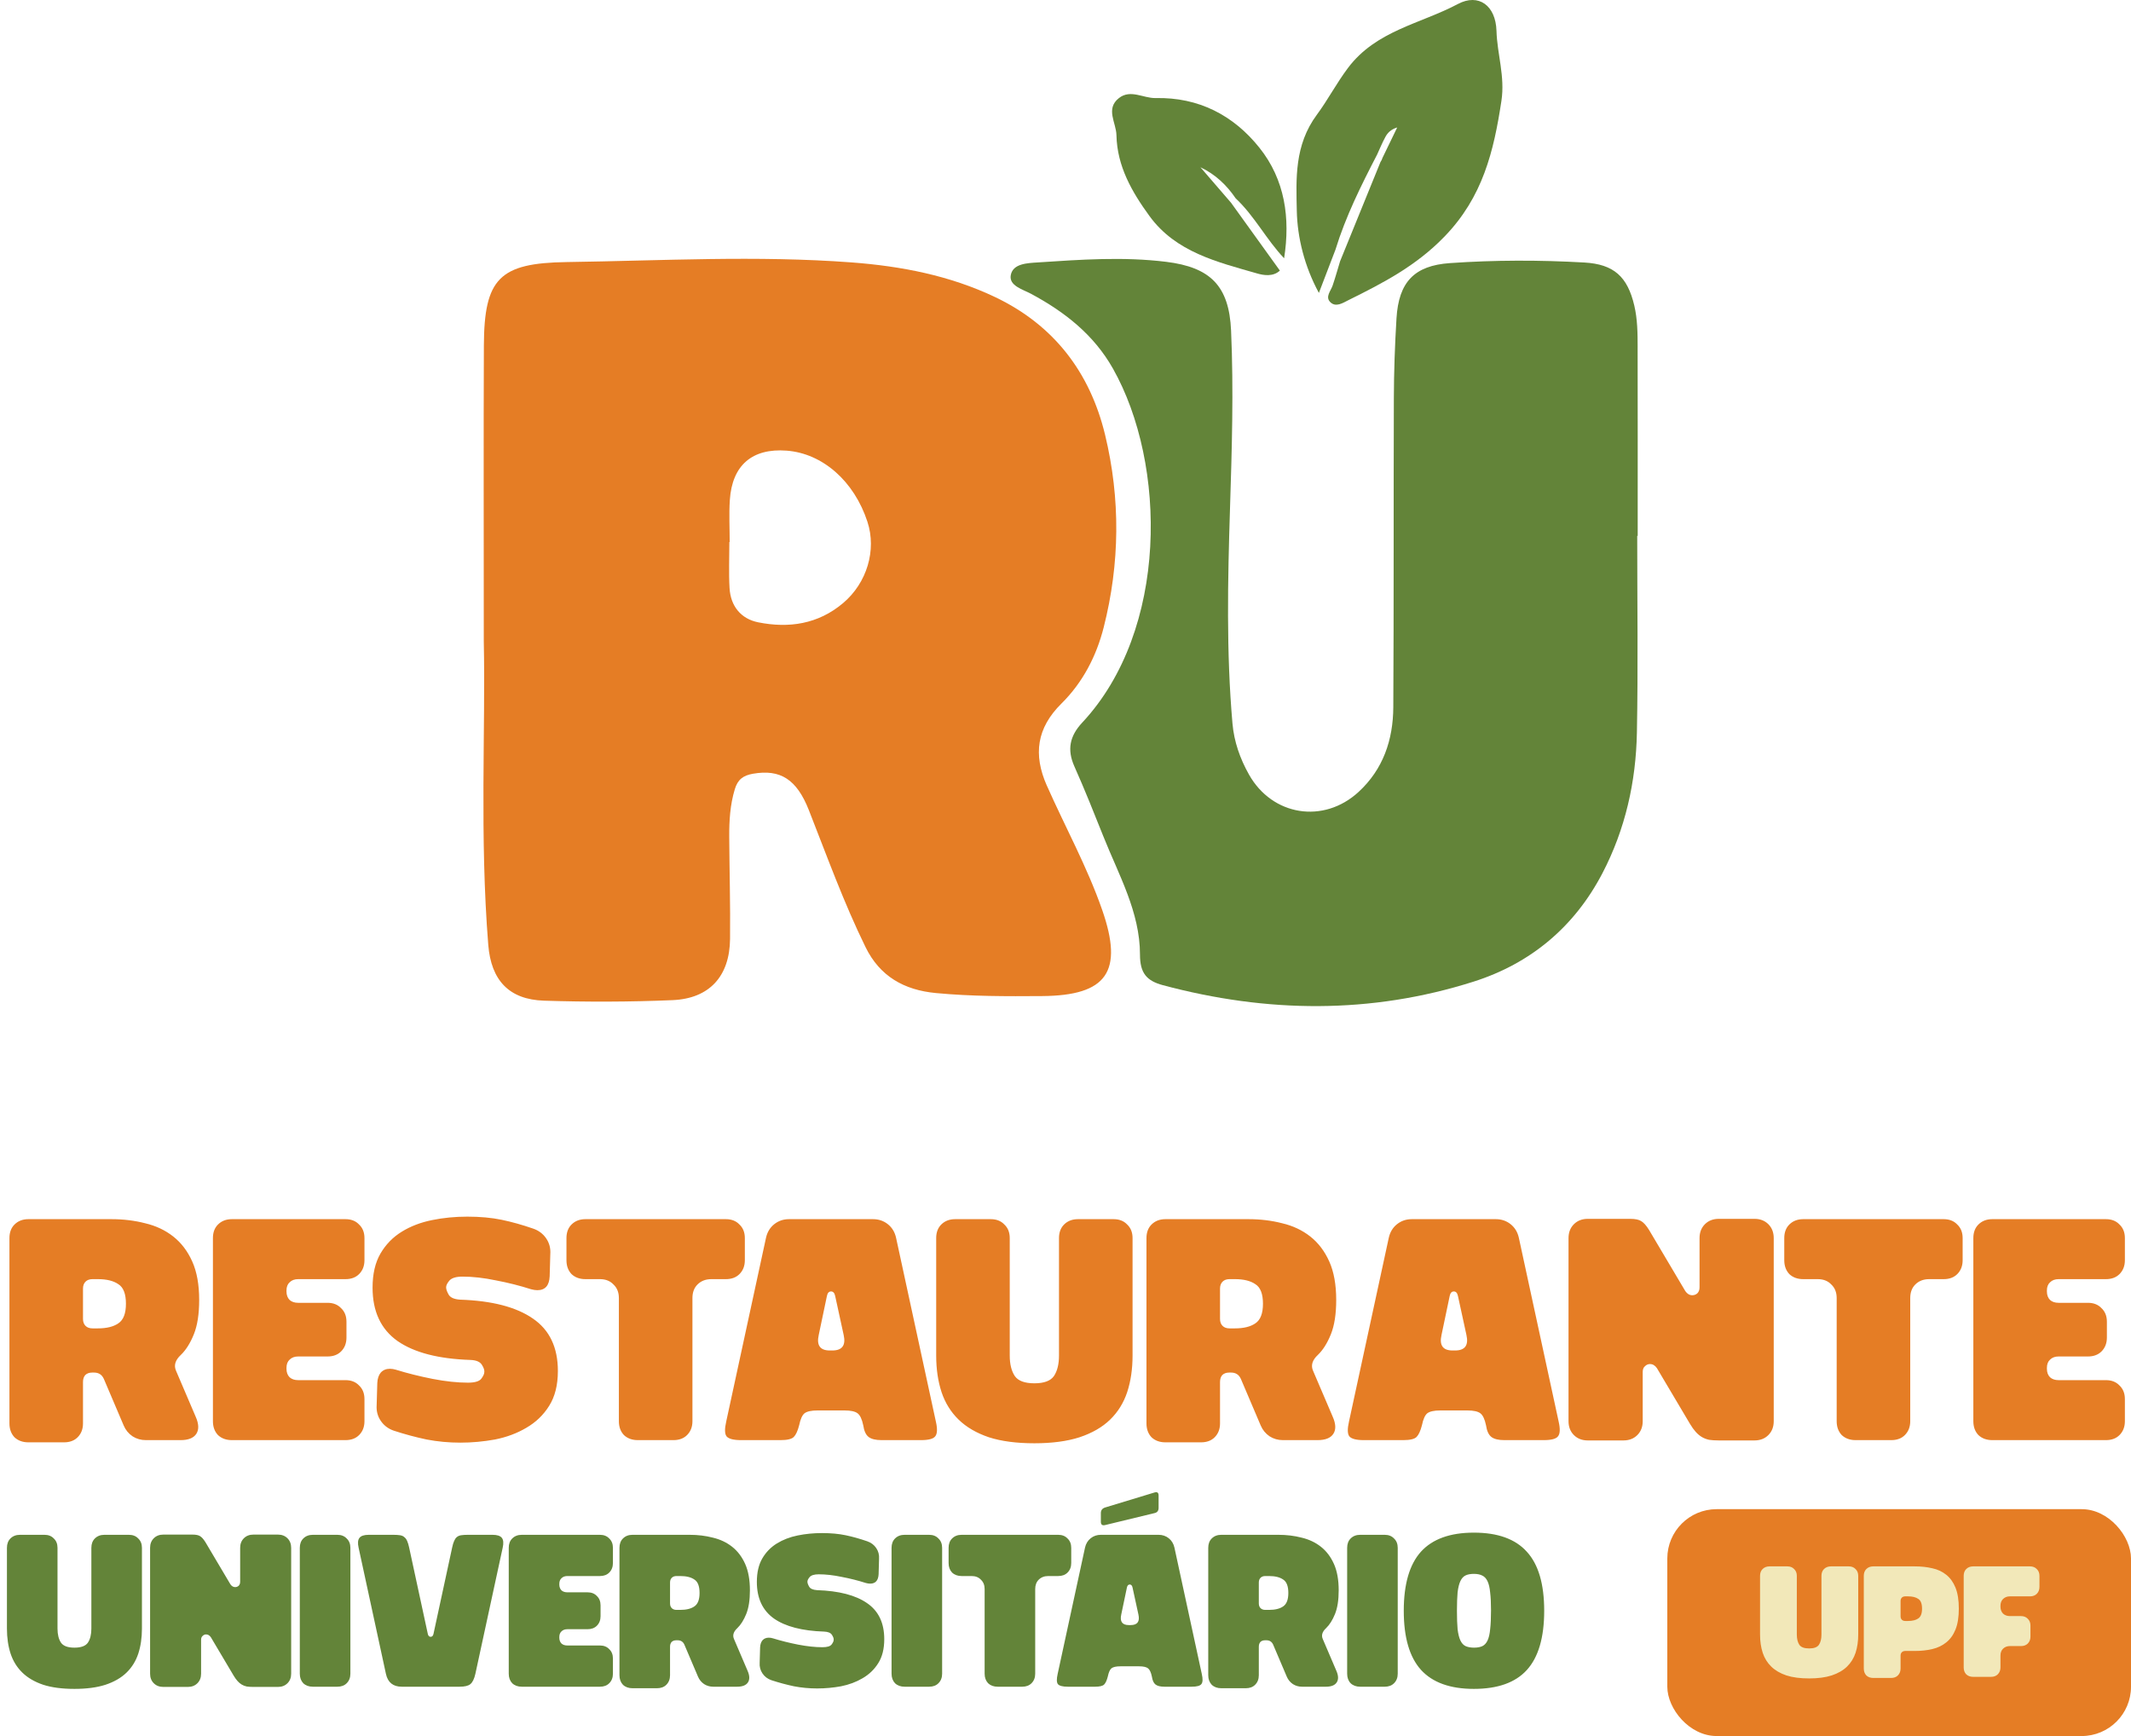 <svg width="216" height="176" viewBox="0 0 216 176" fill="none" xmlns="http://www.w3.org/2000/svg">
<path d="M106.11 79.652C104.704 76.477 105.098 73.793 107.584 71.332C109.751 69.187 111.128 66.532 111.873 63.597C113.517 57.115 113.579 50.578 112.014 44.089C110.485 37.749 106.82 32.955 100.866 30.119C96.281 27.936 91.366 26.984 86.324 26.604C76.699 25.881 67.073 26.431 57.448 26.568C50.622 26.666 49.076 28.231 49.046 35.037C49.006 44.321 49.037 53.605 49.037 65.035C49.224 73.857 48.608 84.837 49.492 95.798C49.78 99.367 51.58 101.335 55.145 101.449C59.48 101.589 63.831 101.579 68.164 101.395C71.924 101.235 73.958 98.964 73.999 95.197C74.037 91.742 73.937 88.285 73.916 84.831C73.907 83.204 74.001 81.596 74.482 80.008C74.782 79.014 75.337 78.616 76.318 78.443C79.097 77.956 80.758 79.007 81.989 82.138C83.824 86.8 85.524 91.519 87.735 96.026C89.182 98.977 91.633 100.37 94.86 100.676C98.448 101.017 102.04 101.009 105.633 100.982C112.218 100.933 113.887 98.493 111.724 92.265C110.207 87.9 107.976 83.856 106.111 79.648L106.11 79.652ZM85.446 61.15C82.927 63.277 79.956 63.716 76.847 63.09C75.093 62.736 74.053 61.441 73.948 59.617C73.858 58.067 73.929 56.507 73.929 54.952C73.94 54.952 73.95 54.952 73.961 54.952C73.961 53.532 73.883 52.106 73.977 50.692C74.207 47.163 76.248 45.422 79.734 45.687C83.384 45.965 86.579 48.78 87.926 52.903C88.861 55.767 87.886 59.092 85.448 61.15H85.446Z" fill="#E57D25"/>
<path d="M165.993 35.214C165.99 33.794 165.982 32.372 165.651 30.969C164.965 28.06 163.596 26.786 160.589 26.614C156.047 26.354 151.496 26.357 146.959 26.674C143.348 26.927 141.774 28.598 141.55 32.268C141.385 34.973 141.291 37.683 141.282 40.392C141.244 50.829 141.285 61.267 141.226 71.704C141.207 74.997 140.205 77.991 137.701 80.291C134.154 83.55 128.961 82.717 126.6 78.528C125.693 76.918 125.086 75.197 124.924 73.345C124.291 66.107 124.443 58.859 124.673 51.608C124.864 45.58 125.05 39.548 124.783 33.519C124.583 28.982 122.689 27.093 118.197 26.543C113.855 26.009 109.527 26.317 105.195 26.605C104.126 26.674 102.675 26.716 102.454 27.889C102.25 28.976 103.679 29.339 104.521 29.793C107.927 31.627 110.867 33.928 112.807 37.364C118.275 47.049 118.456 63.882 109.693 73.261C108.431 74.613 108.138 75.992 108.901 77.701C109.948 80.051 110.902 82.443 111.855 84.834C113.404 88.722 115.549 92.472 115.55 96.779C115.55 98.658 116.224 99.437 117.881 99.881C128.414 102.701 138.945 102.83 149.364 99.518C155.14 97.682 159.578 93.978 162.417 88.538C164.749 84.069 165.825 79.245 165.918 74.251C166.044 67.611 165.95 60.968 165.95 54.327C165.966 54.327 165.982 54.327 165.998 54.327C165.998 47.957 166.006 41.585 165.991 35.215L165.993 35.214Z" fill="#638439"/>
<path d="M151.685 3.129C151.61 0.569 149.88 -0.713 147.772 0.407C143.996 2.416 139.482 3.091 136.632 6.888C135.464 8.444 134.57 10.159 133.487 11.619C131.183 14.72 131.379 18.156 131.445 21.377C131.501 24.08 132.225 27.014 133.684 29.696C134.271 28.161 134.819 26.733 135.366 25.305C136.4 21.934 137.968 18.795 139.582 15.677C139.86 15.075 140.108 14.458 140.427 13.877C140.646 13.476 140.962 13.128 141.623 12.92C141.123 13.954 140.622 14.987 140.122 16.021C140.098 16.134 140.031 16.269 139.93 16.418C138.565 19.773 137.199 23.128 135.834 26.482C135.585 27.301 135.355 28.126 135.08 28.937C134.891 29.493 134.317 30.085 134.819 30.61C135.391 31.208 136.124 30.704 136.683 30.427C140.189 28.69 143.534 26.962 146.417 23.981C150.297 19.973 151.409 15.348 152.185 10.227C152.563 7.736 151.755 5.5 151.685 3.131V3.129Z" fill="#638439"/>
<path d="M127.652 14.971C125.023 11.686 121.506 9.848 117.133 9.942C115.892 9.969 114.588 9.02 113.417 9.942C112.03 11.035 113.137 12.433 113.164 13.7C113.23 16.864 114.739 19.468 116.515 21.906C119.185 25.568 123.385 26.562 127.422 27.722C128.078 27.911 129.034 28.08 129.73 27.433C128.079 25.14 126.429 22.845 124.778 20.552C123.744 19.354 122.71 18.154 121.676 16.956C123.193 17.673 124.337 18.767 125.25 20.109C127.169 21.906 128.36 24.291 130.159 26.184C130.796 22.115 130.248 18.214 127.652 14.971Z" fill="#638439"/>
<rect x="169" y="153" width="47" height="23" rx="5" fill="#E57D25"/>
<path d="M178.4 159.76C178.4 159.472 178.485 159.243 178.656 159.072C178.837 158.891 179.072 158.8 179.36 158.8H181.168C181.456 158.8 181.685 158.891 181.856 159.072C182.037 159.243 182.128 159.472 182.128 159.76V165.712C182.128 166.149 182.213 166.496 182.384 166.752C182.554 166.997 182.885 167.12 183.376 167.12C183.866 167.12 184.197 166.997 184.368 166.752C184.538 166.496 184.624 166.149 184.624 165.712V159.76C184.624 159.472 184.709 159.243 184.88 159.072C185.061 158.891 185.296 158.8 185.584 158.8H187.392C187.68 158.8 187.909 158.891 188.08 159.072C188.261 159.243 188.352 159.472 188.352 159.76V165.712C188.352 166.395 188.261 167.013 188.08 167.568C187.898 168.112 187.61 168.576 187.216 168.96C186.821 169.344 186.304 169.643 185.664 169.856C185.034 170.059 184.272 170.16 183.376 170.16C182.469 170.16 181.701 170.059 181.072 169.856C180.442 169.643 179.93 169.344 179.536 168.96C179.141 168.576 178.853 168.112 178.672 167.568C178.49 167.013 178.4 166.395 178.4 165.712V159.76ZM189.876 170.112C189.588 170.112 189.353 170.027 189.172 169.856C189.001 169.675 188.916 169.44 188.916 169.152V159.76C188.916 159.472 189.001 159.243 189.172 159.072C189.353 158.891 189.588 158.8 189.876 158.8H194.084C194.724 158.8 195.316 158.864 195.86 158.992C196.404 159.109 196.873 159.328 197.268 159.648C197.673 159.968 197.988 160.405 198.212 160.96C198.436 161.515 198.548 162.224 198.548 163.088C198.548 163.941 198.436 164.645 198.212 165.2C197.988 165.755 197.673 166.192 197.268 166.512C196.873 166.832 196.404 167.056 195.86 167.184C195.316 167.312 194.724 167.376 194.084 167.376H193.124C192.974 167.376 192.857 167.419 192.772 167.504C192.686 167.589 192.644 167.707 192.644 167.856V169.152C192.644 169.44 192.553 169.675 192.372 169.856C192.201 170.027 191.972 170.112 191.684 170.112H189.876ZM192.644 163.856C192.644 164.005 192.686 164.123 192.772 164.208C192.857 164.293 192.974 164.336 193.124 164.336H193.396C193.844 164.336 194.19 164.251 194.436 164.08C194.692 163.909 194.82 163.579 194.82 163.088C194.82 162.587 194.692 162.256 194.436 162.096C194.19 161.925 193.844 161.84 193.396 161.84H193.124C192.974 161.84 192.857 161.883 192.772 161.968C192.686 162.053 192.644 162.171 192.644 162.32V163.856ZM199.041 159.76C199.041 159.472 199.126 159.243 199.297 159.072C199.478 158.891 199.713 158.8 200.001 158.8H205.761C206.049 158.8 206.278 158.891 206.449 159.072C206.63 159.243 206.721 159.472 206.721 159.76V160.88C206.721 161.168 206.63 161.403 206.449 161.584C206.278 161.755 206.049 161.84 205.761 161.84H203.729C203.441 161.84 203.206 161.931 203.025 162.112C202.854 162.283 202.769 162.512 202.769 162.8V162.88C202.769 163.168 202.854 163.403 203.025 163.584C203.206 163.755 203.441 163.84 203.729 163.84H204.849C205.137 163.84 205.366 163.931 205.537 164.112C205.718 164.283 205.809 164.512 205.809 164.8V165.92C205.809 166.208 205.718 166.443 205.537 166.624C205.366 166.795 205.137 166.88 204.849 166.88H203.729C203.441 166.88 203.206 166.971 203.025 167.152C202.854 167.323 202.769 167.552 202.769 167.84V169.04C202.769 169.328 202.678 169.563 202.497 169.744C202.326 169.915 202.097 170 201.809 170H200.001C199.713 170 199.478 169.915 199.297 169.744C199.126 169.563 199.041 169.328 199.041 169.04V159.76Z" fill="#F2E8B9"/>
<path d="M0.703 156.92C0.703 156.524 0.821 156.209 1.055 155.974C1.305 155.725 1.627 155.6 2.023 155.6H4.509C4.905 155.6 5.221 155.725 5.455 155.974C5.705 156.209 5.829 156.524 5.829 156.92V165.104C5.829 165.705 5.947 166.182 6.181 166.534C6.416 166.871 6.871 167.04 7.545 167.04C8.22 167.04 8.675 166.871 8.909 166.534C9.144 166.182 9.261 165.705 9.261 165.104V156.92C9.261 156.524 9.379 156.209 9.613 155.974C9.863 155.725 10.185 155.6 10.581 155.6H13.067C13.463 155.6 13.779 155.725 14.013 155.974C14.263 156.209 14.387 156.524 14.387 156.92V165.104C14.387 166.043 14.263 166.893 14.013 167.656C13.764 168.404 13.368 169.042 12.825 169.57C12.283 170.098 11.571 170.509 10.691 170.802C9.826 171.081 8.777 171.22 7.545 171.22C6.299 171.22 5.243 171.081 4.377 170.802C3.512 170.509 2.808 170.098 2.265 169.57C1.723 169.042 1.327 168.404 1.077 167.656C0.828 166.893 0.703 166.043 0.703 165.104V156.92ZM28.171 155.578C28.567 155.578 28.889 155.703 29.139 155.952C29.388 156.201 29.513 156.524 29.513 156.92V169.68C29.513 170.076 29.388 170.399 29.139 170.648C28.889 170.897 28.567 171.022 28.171 171.022H25.685C25.421 171.022 25.193 171.007 25.003 170.978C24.812 170.934 24.643 170.868 24.497 170.78C24.35 170.692 24.211 170.575 24.079 170.428C23.947 170.281 23.815 170.098 23.683 169.878L21.373 165.984C21.241 165.793 21.079 165.698 20.889 165.698C20.757 165.698 20.639 165.749 20.537 165.852C20.434 165.94 20.383 166.072 20.383 166.248V169.68C20.383 170.076 20.258 170.399 20.009 170.648C19.759 170.897 19.437 171.022 19.041 171.022H16.555C16.159 171.022 15.836 170.897 15.587 170.648C15.337 170.399 15.213 170.076 15.213 169.68V156.92C15.213 156.524 15.337 156.201 15.587 155.952C15.836 155.703 16.159 155.578 16.555 155.578H19.503C19.855 155.578 20.111 155.629 20.273 155.732C20.449 155.835 20.632 156.04 20.823 156.348L23.353 160.616C23.485 160.807 23.646 160.902 23.837 160.902C23.969 160.902 24.086 160.858 24.189 160.77C24.291 160.667 24.343 160.528 24.343 160.352V156.92C24.343 156.524 24.467 156.201 24.717 155.952C24.966 155.703 25.289 155.578 25.685 155.578H28.171ZM31.709 171C31.313 171 30.99 170.883 30.741 170.648C30.506 170.399 30.389 170.076 30.389 169.68V156.92C30.389 156.524 30.506 156.209 30.741 155.974C30.99 155.725 31.313 155.6 31.709 155.6H34.195C34.591 155.6 34.906 155.725 35.141 155.974C35.39 156.209 35.515 156.524 35.515 156.92V169.68C35.515 170.076 35.39 170.399 35.141 170.648C34.906 170.883 34.591 171 34.195 171H31.709ZM43.365 165.654C43.409 165.845 43.504 165.94 43.651 165.94C43.797 165.94 43.893 165.845 43.937 165.654L45.829 156.898C45.888 156.619 45.953 156.399 46.027 156.238C46.1 156.062 46.188 155.93 46.291 155.842C46.408 155.739 46.555 155.673 46.731 155.644C46.922 155.615 47.156 155.6 47.435 155.6H49.921C50.39 155.6 50.706 155.703 50.867 155.908C51.028 156.113 51.057 156.443 50.955 156.898L48.183 169.702C48.066 170.215 47.897 170.56 47.677 170.736C47.471 170.912 47.105 171 46.577 171H40.725C39.845 171 39.309 170.567 39.119 169.702L36.347 156.898C36.244 156.443 36.273 156.113 36.435 155.908C36.596 155.703 36.911 155.6 37.381 155.6H39.867C40.145 155.6 40.373 155.615 40.549 155.644C40.739 155.673 40.886 155.739 40.989 155.842C41.106 155.93 41.202 156.062 41.275 156.238C41.348 156.399 41.414 156.619 41.473 156.898L43.365 165.654ZM51.567 156.92C51.567 156.524 51.684 156.209 51.919 155.974C52.169 155.725 52.491 155.6 52.887 155.6H60.807C61.203 155.6 61.519 155.725 61.753 155.974C62.002 156.209 62.127 156.524 62.127 156.92V158.46C62.127 158.856 62.002 159.179 61.753 159.428C61.519 159.663 61.203 159.78 60.807 159.78H57.507C57.258 159.78 57.06 159.853 56.913 160C56.767 160.132 56.693 160.323 56.693 160.572V160.638C56.693 160.887 56.767 161.085 56.913 161.232C57.06 161.364 57.258 161.43 57.507 161.43H59.553C59.949 161.43 60.264 161.555 60.499 161.804C60.748 162.039 60.873 162.354 60.873 162.75V163.85C60.873 164.246 60.748 164.569 60.499 164.818C60.264 165.053 59.949 165.17 59.553 165.17H57.507C57.258 165.17 57.06 165.243 56.913 165.39C56.767 165.522 56.693 165.713 56.693 165.962V166.028C56.693 166.277 56.767 166.475 56.913 166.622C57.06 166.754 57.258 166.82 57.507 166.82H60.807C61.203 166.82 61.519 166.945 61.753 167.194C62.002 167.429 62.127 167.744 62.127 168.14V169.68C62.127 170.076 62.002 170.399 61.753 170.648C61.519 170.883 61.203 171 60.807 171H52.887C52.491 171 52.169 170.883 51.919 170.648C51.684 170.399 51.567 170.076 51.567 169.68V156.92ZM64.11 171.154C63.714 171.154 63.391 171.037 63.142 170.802C62.907 170.553 62.79 170.23 62.79 169.834V156.92C62.79 156.524 62.907 156.209 63.142 155.974C63.391 155.725 63.714 155.6 64.11 155.6H69.896C70.732 155.6 71.516 155.695 72.25 155.886C72.998 156.062 73.65 156.37 74.208 156.81C74.765 157.25 75.205 157.829 75.528 158.548C75.85 159.267 76.012 160.161 76.012 161.232C76.012 162.215 75.887 163.014 75.638 163.63C75.388 164.246 75.088 164.723 74.736 165.06C74.34 165.427 74.23 165.801 74.406 166.182L75.77 169.372C75.99 169.871 76.004 170.267 75.814 170.56C75.623 170.853 75.256 171 74.714 171H72.294C71.956 171 71.648 170.912 71.37 170.736C71.091 170.545 70.886 170.296 70.754 169.988L69.368 166.732C69.236 166.439 69.008 166.292 68.686 166.292H68.554C68.348 166.292 68.187 166.351 68.07 166.468C67.967 166.585 67.916 166.747 67.916 166.952V169.834C67.916 170.23 67.791 170.553 67.542 170.802C67.307 171.037 66.992 171.154 66.596 171.154H64.11ZM68.95 163.212C69.566 163.212 70.042 163.095 70.38 162.86C70.732 162.625 70.908 162.171 70.908 161.496C70.908 160.807 70.732 160.352 70.38 160.132C70.042 159.897 69.566 159.78 68.95 159.78H68.576C68.37 159.78 68.209 159.839 68.092 159.956C67.974 160.073 67.916 160.235 67.916 160.44V162.552C67.916 162.757 67.974 162.919 68.092 163.036C68.209 163.153 68.37 163.212 68.576 163.212H68.95ZM77.045 167.018C77.06 166.71 77.141 166.468 77.287 166.292C77.449 166.116 77.661 166.028 77.925 166.028C78.057 166.028 78.197 166.05 78.343 166.094C79.15 166.343 80.001 166.556 80.895 166.732C81.805 166.908 82.626 166.996 83.359 166.996C83.829 166.996 84.137 166.908 84.283 166.732C84.43 166.541 84.503 166.38 84.503 166.248C84.518 166.116 84.459 165.947 84.327 165.742C84.195 165.537 83.931 165.427 83.535 165.412C81.306 165.339 79.612 164.899 78.453 164.092C77.295 163.271 76.715 162.031 76.715 160.374C76.715 159.421 76.899 158.629 77.265 157.998C77.632 157.367 78.123 156.861 78.739 156.48C79.355 156.099 80.059 155.827 80.851 155.666C81.643 155.505 82.465 155.424 83.315 155.424C84.21 155.424 85.009 155.497 85.713 155.644C86.417 155.791 87.151 155.996 87.913 156.26C88.295 156.392 88.595 156.619 88.815 156.942C89.035 157.265 89.131 157.631 89.101 158.042L89.057 159.582C89.028 160.227 88.742 160.55 88.199 160.55C88.067 160.55 87.921 160.528 87.759 160.484C86.982 160.235 86.168 160.029 85.317 159.868C84.481 159.692 83.704 159.604 82.985 159.604C82.531 159.604 82.223 159.699 82.061 159.89C81.915 160.066 81.841 160.22 81.841 160.352C81.841 160.484 81.9 160.653 82.017 160.858C82.135 161.063 82.399 161.181 82.809 161.21C85.039 161.283 86.733 161.723 87.891 162.53C89.05 163.322 89.629 164.539 89.629 166.182C89.629 167.165 89.424 167.979 89.013 168.624C88.617 169.255 88.089 169.761 87.429 170.142C86.784 170.523 86.058 170.795 85.251 170.956C84.445 171.103 83.638 171.176 82.831 171.176C82.025 171.176 81.24 171.103 80.477 170.956C79.715 170.795 78.952 170.589 78.189 170.34C77.808 170.208 77.507 169.981 77.287 169.658C77.067 169.335 76.972 168.969 77.001 168.558L77.045 167.018ZM91.689 171C91.293 171 90.971 170.883 90.721 170.648C90.487 170.399 90.369 170.076 90.369 169.68V156.92C90.369 156.524 90.487 156.209 90.721 155.974C90.971 155.725 91.293 155.6 91.689 155.6H94.175C94.571 155.6 94.887 155.725 95.121 155.974C95.371 156.209 95.495 156.524 95.495 156.92V169.68C95.495 170.076 95.371 170.399 95.121 170.648C94.887 170.883 94.571 171 94.175 171H91.689ZM101.123 171C100.727 171 100.405 170.883 100.155 170.648C99.921 170.399 99.803 170.076 99.803 169.68V161.1C99.803 160.704 99.679 160.389 99.429 160.154C99.195 159.905 98.879 159.78 98.483 159.78H97.471C97.075 159.78 96.753 159.663 96.503 159.428C96.269 159.179 96.151 158.856 96.151 158.46V156.92C96.151 156.524 96.269 156.209 96.503 155.974C96.753 155.725 97.075 155.6 97.471 155.6H107.261C107.657 155.6 107.973 155.725 108.207 155.974C108.457 156.209 108.581 156.524 108.581 156.92V158.46C108.581 158.856 108.457 159.179 108.207 159.428C107.973 159.663 107.657 159.78 107.261 159.78H106.249C105.853 159.78 105.531 159.905 105.281 160.154C105.047 160.389 104.929 160.704 104.929 161.1V169.68C104.929 170.076 104.805 170.399 104.555 170.648C104.321 170.883 104.005 171 103.609 171H101.123ZM108.24 171C107.712 171 107.375 170.912 107.228 170.736C107.096 170.56 107.089 170.215 107.206 169.702L109.978 156.898C110.066 156.502 110.257 156.187 110.55 155.952C110.844 155.717 111.188 155.6 111.584 155.6H117.436C117.832 155.6 118.177 155.717 118.47 155.952C118.764 156.187 118.954 156.502 119.042 156.898L121.814 169.702C121.932 170.215 121.917 170.56 121.77 170.736C121.638 170.912 121.308 171 120.78 171H118.03C117.62 171 117.319 170.927 117.128 170.78C116.938 170.633 116.813 170.362 116.754 169.966C116.666 169.541 116.534 169.262 116.358 169.13C116.182 168.998 115.882 168.932 115.456 168.932H113.564C113.139 168.932 112.838 168.998 112.662 169.13C112.501 169.262 112.376 169.541 112.288 169.966C112.186 170.362 112.061 170.633 111.914 170.78C111.768 170.927 111.46 171 110.99 171H108.24ZM114.598 164.752C115.288 164.752 115.552 164.393 115.39 163.674L114.796 160.946C114.752 160.741 114.657 160.638 114.51 160.638C114.364 160.638 114.268 160.741 114.224 160.946L113.652 163.674C113.491 164.393 113.748 164.752 114.422 164.752H114.598ZM112.024 154.61C111.731 154.683 111.584 154.573 111.584 154.28V153.4C111.584 153.107 111.731 152.916 112.024 152.828L117.018 151.31C117.297 151.222 117.436 151.325 117.436 151.618V152.872C117.436 153.165 117.297 153.341 117.018 153.4L112.024 154.61ZM123.789 171.154C123.393 171.154 123.071 171.037 122.821 170.802C122.587 170.553 122.469 170.23 122.469 169.834V156.92C122.469 156.524 122.587 156.209 122.821 155.974C123.071 155.725 123.393 155.6 123.789 155.6H129.575C130.411 155.6 131.196 155.695 131.929 155.886C132.677 156.062 133.33 156.37 133.887 156.81C134.445 157.25 134.885 157.829 135.207 158.548C135.53 159.267 135.691 160.161 135.691 161.232C135.691 162.215 135.567 163.014 135.317 163.63C135.068 164.246 134.767 164.723 134.415 165.06C134.019 165.427 133.909 165.801 134.085 166.182L135.449 169.372C135.669 169.871 135.684 170.267 135.493 170.56C135.303 170.853 134.936 171 134.393 171H131.973C131.636 171 131.328 170.912 131.049 170.736C130.771 170.545 130.565 170.296 130.433 169.988L129.047 166.732C128.915 166.439 128.688 166.292 128.365 166.292H128.233C128.028 166.292 127.867 166.351 127.749 166.468C127.647 166.585 127.595 166.747 127.595 166.952V169.834C127.595 170.23 127.471 170.553 127.221 170.802C126.987 171.037 126.671 171.154 126.275 171.154H123.789ZM128.629 163.212C129.245 163.212 129.722 163.095 130.059 162.86C130.411 162.625 130.587 162.171 130.587 161.496C130.587 160.807 130.411 160.352 130.059 160.132C129.722 159.897 129.245 159.78 128.629 159.78H128.255C128.05 159.78 127.889 159.839 127.771 159.956C127.654 160.073 127.595 160.235 127.595 160.44V162.552C127.595 162.757 127.654 162.919 127.771 163.036C127.889 163.153 128.05 163.212 128.255 163.212H128.629ZM137.869 171C137.473 171 137.15 170.883 136.901 170.648C136.666 170.399 136.549 170.076 136.549 169.68V156.92C136.549 156.524 136.666 156.209 136.901 155.974C137.15 155.725 137.473 155.6 137.869 155.6H140.355C140.751 155.6 141.066 155.725 141.301 155.974C141.55 156.209 141.675 156.524 141.675 156.92V169.68C141.675 170.076 141.55 170.399 141.301 170.648C141.066 170.883 140.751 171 140.355 171H137.869ZM149.393 171.22C146.988 171.22 145.198 170.575 144.025 169.284C142.866 167.993 142.287 165.999 142.287 163.3C142.287 160.601 142.866 158.607 144.025 157.316C145.198 156.025 146.988 155.38 149.393 155.38C151.813 155.38 153.602 156.025 154.761 157.316C155.934 158.592 156.521 160.587 156.521 163.3C156.521 166.013 155.934 168.015 154.761 169.306C153.602 170.582 151.813 171.22 149.393 171.22ZM149.415 167.04C149.752 167.04 150.031 166.989 150.251 166.886C150.471 166.783 150.647 166.593 150.779 166.314C150.911 166.035 150.999 165.654 151.043 165.17C151.102 164.671 151.131 164.033 151.131 163.256C151.131 162.523 151.102 161.921 151.043 161.452C150.999 160.968 150.911 160.587 150.779 160.308C150.647 160.029 150.471 159.839 150.251 159.736C150.031 159.619 149.745 159.56 149.393 159.56C149.056 159.56 148.777 159.611 148.557 159.714C148.337 159.817 148.161 160.007 148.029 160.286C147.897 160.565 147.802 160.946 147.743 161.43C147.699 161.914 147.677 162.537 147.677 163.3C147.677 164.063 147.699 164.686 147.743 165.17C147.802 165.654 147.897 166.035 148.029 166.314C148.161 166.593 148.337 166.783 148.557 166.886C148.792 166.989 149.078 167.04 149.415 167.04Z" fill="#638439"/>
<path d="M2.877 146.224C2.301 146.224 1.832 146.053 1.469 145.712C1.128 145.349 0.957 144.88 0.957 144.304V125.52C0.957 124.944 1.128 124.485 1.469 124.144C1.832 123.781 2.301 123.6 2.877 123.6H11.293C12.509 123.6 13.65 123.739 14.717 124.016C15.805 124.272 16.754 124.72 17.565 125.36C18.376 126 19.016 126.843 19.485 127.888C19.954 128.933 20.189 130.235 20.189 131.792C20.189 133.221 20.008 134.384 19.645 135.28C19.282 136.176 18.845 136.869 18.333 137.36C17.757 137.893 17.597 138.437 17.853 138.992L19.837 143.632C20.157 144.357 20.178 144.933 19.901 145.36C19.624 145.787 19.09 146 18.301 146H14.781C14.29 146 13.842 145.872 13.437 145.616C13.032 145.339 12.733 144.976 12.541 144.528L10.525 139.792C10.333 139.365 10.002 139.152 9.533 139.152H9.341C9.042 139.152 8.808 139.237 8.637 139.408C8.488 139.579 8.413 139.813 8.413 140.112V144.304C8.413 144.88 8.232 145.349 7.869 145.712C7.528 146.053 7.069 146.224 6.493 146.224H2.877ZM9.917 134.672C10.813 134.672 11.506 134.501 11.997 134.16C12.509 133.819 12.765 133.157 12.765 132.176C12.765 131.173 12.509 130.512 11.997 130.192C11.506 129.851 10.813 129.68 9.917 129.68H9.373C9.074 129.68 8.84 129.765 8.669 129.936C8.498 130.107 8.413 130.341 8.413 130.64V133.712C8.413 134.011 8.498 134.245 8.669 134.416C8.84 134.587 9.074 134.672 9.373 134.672H9.917ZM21.582 125.52C21.582 124.944 21.753 124.485 22.094 124.144C22.457 123.781 22.926 123.6 23.502 123.6H35.022C35.598 123.6 36.057 123.781 36.398 124.144C36.761 124.485 36.942 124.944 36.942 125.52V127.76C36.942 128.336 36.761 128.805 36.398 129.168C36.057 129.509 35.598 129.68 35.022 129.68H30.222C29.859 129.68 29.571 129.787 29.358 130C29.145 130.192 29.038 130.469 29.038 130.832V130.928C29.038 131.291 29.145 131.579 29.358 131.792C29.571 131.984 29.859 132.08 30.222 132.08H33.198C33.774 132.08 34.233 132.261 34.574 132.624C34.937 132.965 35.118 133.424 35.118 134V135.6C35.118 136.176 34.937 136.645 34.574 137.008C34.233 137.349 33.774 137.52 33.198 137.52H30.222C29.859 137.52 29.571 137.627 29.358 137.84C29.145 138.032 29.038 138.309 29.038 138.672V138.768C29.038 139.131 29.145 139.419 29.358 139.632C29.571 139.824 29.859 139.92 30.222 139.92H35.022C35.598 139.92 36.057 140.101 36.398 140.464C36.761 140.805 36.942 141.264 36.942 141.84V144.08C36.942 144.656 36.761 145.125 36.398 145.488C36.057 145.829 35.598 146 35.022 146H23.502C22.926 146 22.457 145.829 22.094 145.488C21.753 145.125 21.582 144.656 21.582 144.08V125.52ZM38.243 140.208C38.265 139.76 38.382 139.408 38.596 139.152C38.83 138.896 39.139 138.768 39.523 138.768C39.715 138.768 39.918 138.8 40.132 138.864C41.305 139.227 42.542 139.536 43.843 139.792C45.166 140.048 46.361 140.176 47.428 140.176C48.11 140.176 48.558 140.048 48.772 139.792C48.985 139.515 49.092 139.28 49.092 139.088C49.113 138.896 49.028 138.651 48.836 138.352C48.644 138.053 48.26 137.893 47.684 137.872C44.441 137.765 41.977 137.125 40.291 135.952C38.606 134.757 37.764 132.955 37.764 130.544C37.764 129.157 38.03 128.005 38.563 127.088C39.097 126.171 39.812 125.435 40.708 124.88C41.603 124.325 42.627 123.931 43.779 123.696C44.931 123.461 46.126 123.344 47.364 123.344C48.665 123.344 49.828 123.451 50.852 123.664C51.876 123.877 52.942 124.176 54.051 124.56C54.606 124.752 55.044 125.083 55.364 125.552C55.684 126.021 55.822 126.555 55.779 127.152L55.715 129.392C55.673 130.331 55.257 130.8 54.468 130.8C54.276 130.8 54.062 130.768 53.828 130.704C52.697 130.341 51.513 130.043 50.276 129.808C49.059 129.552 47.929 129.424 46.883 129.424C46.222 129.424 45.774 129.563 45.539 129.84C45.326 130.096 45.219 130.32 45.219 130.512C45.219 130.704 45.305 130.949 45.475 131.248C45.646 131.547 46.03 131.717 46.627 131.76C49.87 131.867 52.334 132.507 54.02 133.68C55.705 134.832 56.547 136.603 56.547 138.992C56.547 140.421 56.249 141.605 55.651 142.544C55.075 143.461 54.307 144.197 53.347 144.752C52.409 145.307 51.353 145.701 50.179 145.936C49.006 146.149 47.833 146.256 46.66 146.256C45.486 146.256 44.345 146.149 43.236 145.936C42.126 145.701 41.017 145.403 39.907 145.04C39.353 144.848 38.916 144.517 38.596 144.048C38.276 143.579 38.137 143.045 38.179 142.448L38.243 140.208ZM64.65 146C64.073 146 63.604 145.829 63.242 145.488C62.9 145.125 62.73 144.656 62.73 144.08V131.6C62.73 131.024 62.548 130.565 62.185 130.224C61.844 129.861 61.386 129.68 60.809 129.68H59.337C58.761 129.68 58.292 129.509 57.929 129.168C57.588 128.805 57.417 128.336 57.417 127.76V125.52C57.417 124.944 57.588 124.485 57.929 124.144C58.292 123.781 58.761 123.6 59.337 123.6H73.578C74.153 123.6 74.612 123.781 74.954 124.144C75.316 124.485 75.498 124.944 75.498 125.52V127.76C75.498 128.336 75.316 128.805 74.954 129.168C74.612 129.509 74.153 129.68 73.578 129.68H72.106C71.529 129.68 71.06 129.861 70.698 130.224C70.356 130.565 70.186 131.024 70.186 131.6V144.08C70.186 144.656 70.004 145.125 69.641 145.488C69.3 145.829 68.841 146 68.266 146H64.65ZM75.115 146C74.347 146 73.856 145.872 73.643 145.616C73.451 145.36 73.44 144.859 73.611 144.112L77.643 125.488C77.771 124.912 78.048 124.453 78.475 124.112C78.902 123.771 79.403 123.6 79.979 123.6H88.491C89.067 123.6 89.568 123.771 89.995 124.112C90.422 124.453 90.699 124.912 90.827 125.488L94.859 144.112C95.03 144.859 95.008 145.36 94.795 145.616C94.603 145.872 94.123 146 93.355 146H89.355C88.758 146 88.32 145.893 88.043 145.68C87.766 145.467 87.584 145.072 87.499 144.496C87.371 143.877 87.179 143.472 86.923 143.28C86.667 143.088 86.23 142.992 85.611 142.992H82.859C82.24 142.992 81.803 143.088 81.547 143.28C81.312 143.472 81.131 143.877 81.003 144.496C80.854 145.072 80.672 145.467 80.459 145.68C80.246 145.893 79.798 146 79.115 146H75.115ZM84.363 136.912C85.366 136.912 85.75 136.389 85.515 135.344L84.651 131.376C84.587 131.077 84.448 130.928 84.235 130.928C84.022 130.928 83.883 131.077 83.819 131.376L82.987 135.344C82.752 136.389 83.126 136.912 84.107 136.912H84.363ZM94.893 125.52C94.893 124.944 95.064 124.485 95.405 124.144C95.768 123.781 96.237 123.6 96.813 123.6H100.429C101.005 123.6 101.464 123.781 101.805 124.144C102.168 124.485 102.349 124.944 102.349 125.52V137.424C102.349 138.299 102.52 138.992 102.861 139.504C103.202 139.995 103.864 140.24 104.845 140.24C105.826 140.24 106.488 139.995 106.829 139.504C107.17 138.992 107.341 138.299 107.341 137.424V125.52C107.341 124.944 107.512 124.485 107.853 124.144C108.216 123.781 108.685 123.6 109.261 123.6H112.877C113.453 123.6 113.912 123.781 114.253 124.144C114.616 124.485 114.797 124.944 114.797 125.52V137.424C114.797 138.789 114.616 140.027 114.253 141.136C113.89 142.224 113.314 143.152 112.525 143.92C111.736 144.688 110.701 145.285 109.421 145.712C108.162 146.117 106.637 146.32 104.845 146.32C103.032 146.32 101.496 146.117 100.237 145.712C98.978 145.285 97.954 144.688 97.165 143.92C96.376 143.152 95.8 142.224 95.437 141.136C95.074 140.027 94.893 138.789 94.893 137.424V125.52ZM118.127 146.224C117.551 146.224 117.082 146.053 116.719 145.712C116.378 145.349 116.207 144.88 116.207 144.304V125.52C116.207 124.944 116.378 124.485 116.719 124.144C117.082 123.781 117.551 123.6 118.127 123.6H126.543C127.759 123.6 128.9 123.739 129.967 124.016C131.055 124.272 132.004 124.72 132.815 125.36C133.626 126 134.266 126.843 134.735 127.888C135.204 128.933 135.439 130.235 135.439 131.792C135.439 133.221 135.258 134.384 134.895 135.28C134.532 136.176 134.095 136.869 133.583 137.36C133.007 137.893 132.847 138.437 133.103 138.992L135.087 143.632C135.407 144.357 135.428 144.933 135.151 145.36C134.874 145.787 134.34 146 133.551 146H130.031C129.54 146 129.092 145.872 128.687 145.616C128.282 145.339 127.983 144.976 127.791 144.528L125.775 139.792C125.583 139.365 125.252 139.152 124.783 139.152H124.591C124.292 139.152 124.058 139.237 123.887 139.408C123.738 139.579 123.663 139.813 123.663 140.112V144.304C123.663 144.88 123.482 145.349 123.119 145.712C122.778 146.053 122.319 146.224 121.743 146.224H118.127ZM125.167 134.672C126.063 134.672 126.756 134.501 127.247 134.16C127.759 133.819 128.015 133.157 128.015 132.176C128.015 131.173 127.759 130.512 127.247 130.192C126.756 129.851 126.063 129.68 125.167 129.68H124.623C124.324 129.68 124.09 129.765 123.919 129.936C123.748 130.107 123.663 130.341 123.663 130.64V133.712C123.663 134.011 123.748 134.245 123.919 134.416C124.09 134.587 124.324 134.672 124.623 134.672H125.167ZM138.24 146C137.472 146 136.981 145.872 136.768 145.616C136.576 145.36 136.565 144.859 136.736 144.112L140.768 125.488C140.896 124.912 141.173 124.453 141.6 124.112C142.027 123.771 142.528 123.6 143.104 123.6H151.616C152.192 123.6 152.693 123.771 153.12 124.112C153.547 124.453 153.824 124.912 153.952 125.488L157.984 144.112C158.155 144.859 158.133 145.36 157.92 145.616C157.728 145.872 157.248 146 156.48 146H152.48C151.883 146 151.445 145.893 151.168 145.68C150.891 145.467 150.709 145.072 150.624 144.496C150.496 143.877 150.304 143.472 150.048 143.28C149.792 143.088 149.355 142.992 148.736 142.992H145.984C145.365 142.992 144.928 143.088 144.672 143.28C144.437 143.472 144.256 143.877 144.128 144.496C143.979 145.072 143.797 145.467 143.584 145.68C143.371 145.893 142.923 146 142.24 146H138.24ZM147.488 136.912C148.491 136.912 148.875 136.389 148.64 135.344L147.776 131.376C147.712 131.077 147.573 130.928 147.36 130.928C147.147 130.928 147.008 131.077 146.944 131.376L146.112 135.344C145.877 136.389 146.251 136.912 147.232 136.912H147.488ZM177.835 123.568C178.411 123.568 178.88 123.749 179.243 124.112C179.605 124.475 179.787 124.944 179.787 125.52V144.08C179.787 144.656 179.605 145.125 179.243 145.488C178.88 145.851 178.411 146.032 177.835 146.032H174.219C173.835 146.032 173.504 146.011 173.227 145.968C172.949 145.904 172.704 145.808 172.491 145.68C172.277 145.552 172.075 145.381 171.883 145.168C171.691 144.955 171.499 144.688 171.307 144.368L167.947 138.704C167.755 138.427 167.52 138.288 167.243 138.288C167.051 138.288 166.88 138.363 166.731 138.512C166.581 138.64 166.507 138.832 166.507 139.088V144.08C166.507 144.656 166.325 145.125 165.963 145.488C165.6 145.851 165.131 146.032 164.555 146.032H160.939C160.363 146.032 159.893 145.851 159.531 145.488C159.168 145.125 158.987 144.656 158.987 144.08V125.52C158.987 124.944 159.168 124.475 159.531 124.112C159.893 123.749 160.363 123.568 160.939 123.568H165.227C165.739 123.568 166.112 123.643 166.347 123.792C166.603 123.941 166.869 124.24 167.147 124.688L170.827 130.896C171.019 131.173 171.253 131.312 171.531 131.312C171.723 131.312 171.893 131.248 172.043 131.12C172.192 130.971 172.267 130.768 172.267 130.512V125.52C172.267 124.944 172.448 124.475 172.811 124.112C173.173 123.749 173.643 123.568 174.219 123.568H177.835ZM188.087 146C187.511 146 187.042 145.829 186.679 145.488C186.338 145.125 186.167 144.656 186.167 144.08V131.6C186.167 131.024 185.986 130.565 185.623 130.224C185.282 129.861 184.823 129.68 184.247 129.68H182.775C182.199 129.68 181.73 129.509 181.367 129.168C181.026 128.805 180.855 128.336 180.855 127.76V125.52C180.855 124.944 181.026 124.485 181.367 124.144C181.73 123.781 182.199 123.6 182.775 123.6H197.015C197.591 123.6 198.05 123.781 198.391 124.144C198.754 124.485 198.935 124.944 198.935 125.52V127.76C198.935 128.336 198.754 128.805 198.391 129.168C198.05 129.509 197.591 129.68 197.015 129.68H195.543C194.967 129.68 194.498 129.861 194.135 130.224C193.794 130.565 193.623 131.024 193.623 131.6V144.08C193.623 144.656 193.442 145.125 193.079 145.488C192.738 145.829 192.279 146 191.703 146H188.087ZM200.02 125.52C200.02 124.944 200.19 124.485 200.532 124.144C200.894 123.781 201.364 123.6 201.94 123.6H213.46C214.036 123.6 214.494 123.781 214.836 124.144C215.198 124.485 215.38 124.944 215.38 125.52V127.76C215.38 128.336 215.198 128.805 214.836 129.168C214.494 129.509 214.036 129.68 213.46 129.68H208.66C208.297 129.68 208.009 129.787 207.796 130C207.582 130.192 207.476 130.469 207.476 130.832V130.928C207.476 131.291 207.582 131.579 207.796 131.792C208.009 131.984 208.297 132.08 208.66 132.08H211.636C212.212 132.08 212.67 132.261 213.012 132.624C213.374 132.965 213.556 133.424 213.556 134V135.6C213.556 136.176 213.374 136.645 213.012 137.008C212.67 137.349 212.212 137.52 211.636 137.52H208.66C208.297 137.52 208.009 137.627 207.796 137.84C207.582 138.032 207.476 138.309 207.476 138.672V138.768C207.476 139.131 207.582 139.419 207.796 139.632C208.009 139.824 208.297 139.92 208.66 139.92H213.46C214.036 139.92 214.494 140.101 214.836 140.464C215.198 140.805 215.38 141.264 215.38 141.84V144.08C215.38 144.656 215.198 145.125 214.836 145.488C214.494 145.829 214.036 146 213.46 146H201.94C201.364 146 200.894 145.829 200.532 145.488C200.19 145.125 200.02 144.656 200.02 144.08V125.52Z" fill="#E57D25"/>
</svg>
